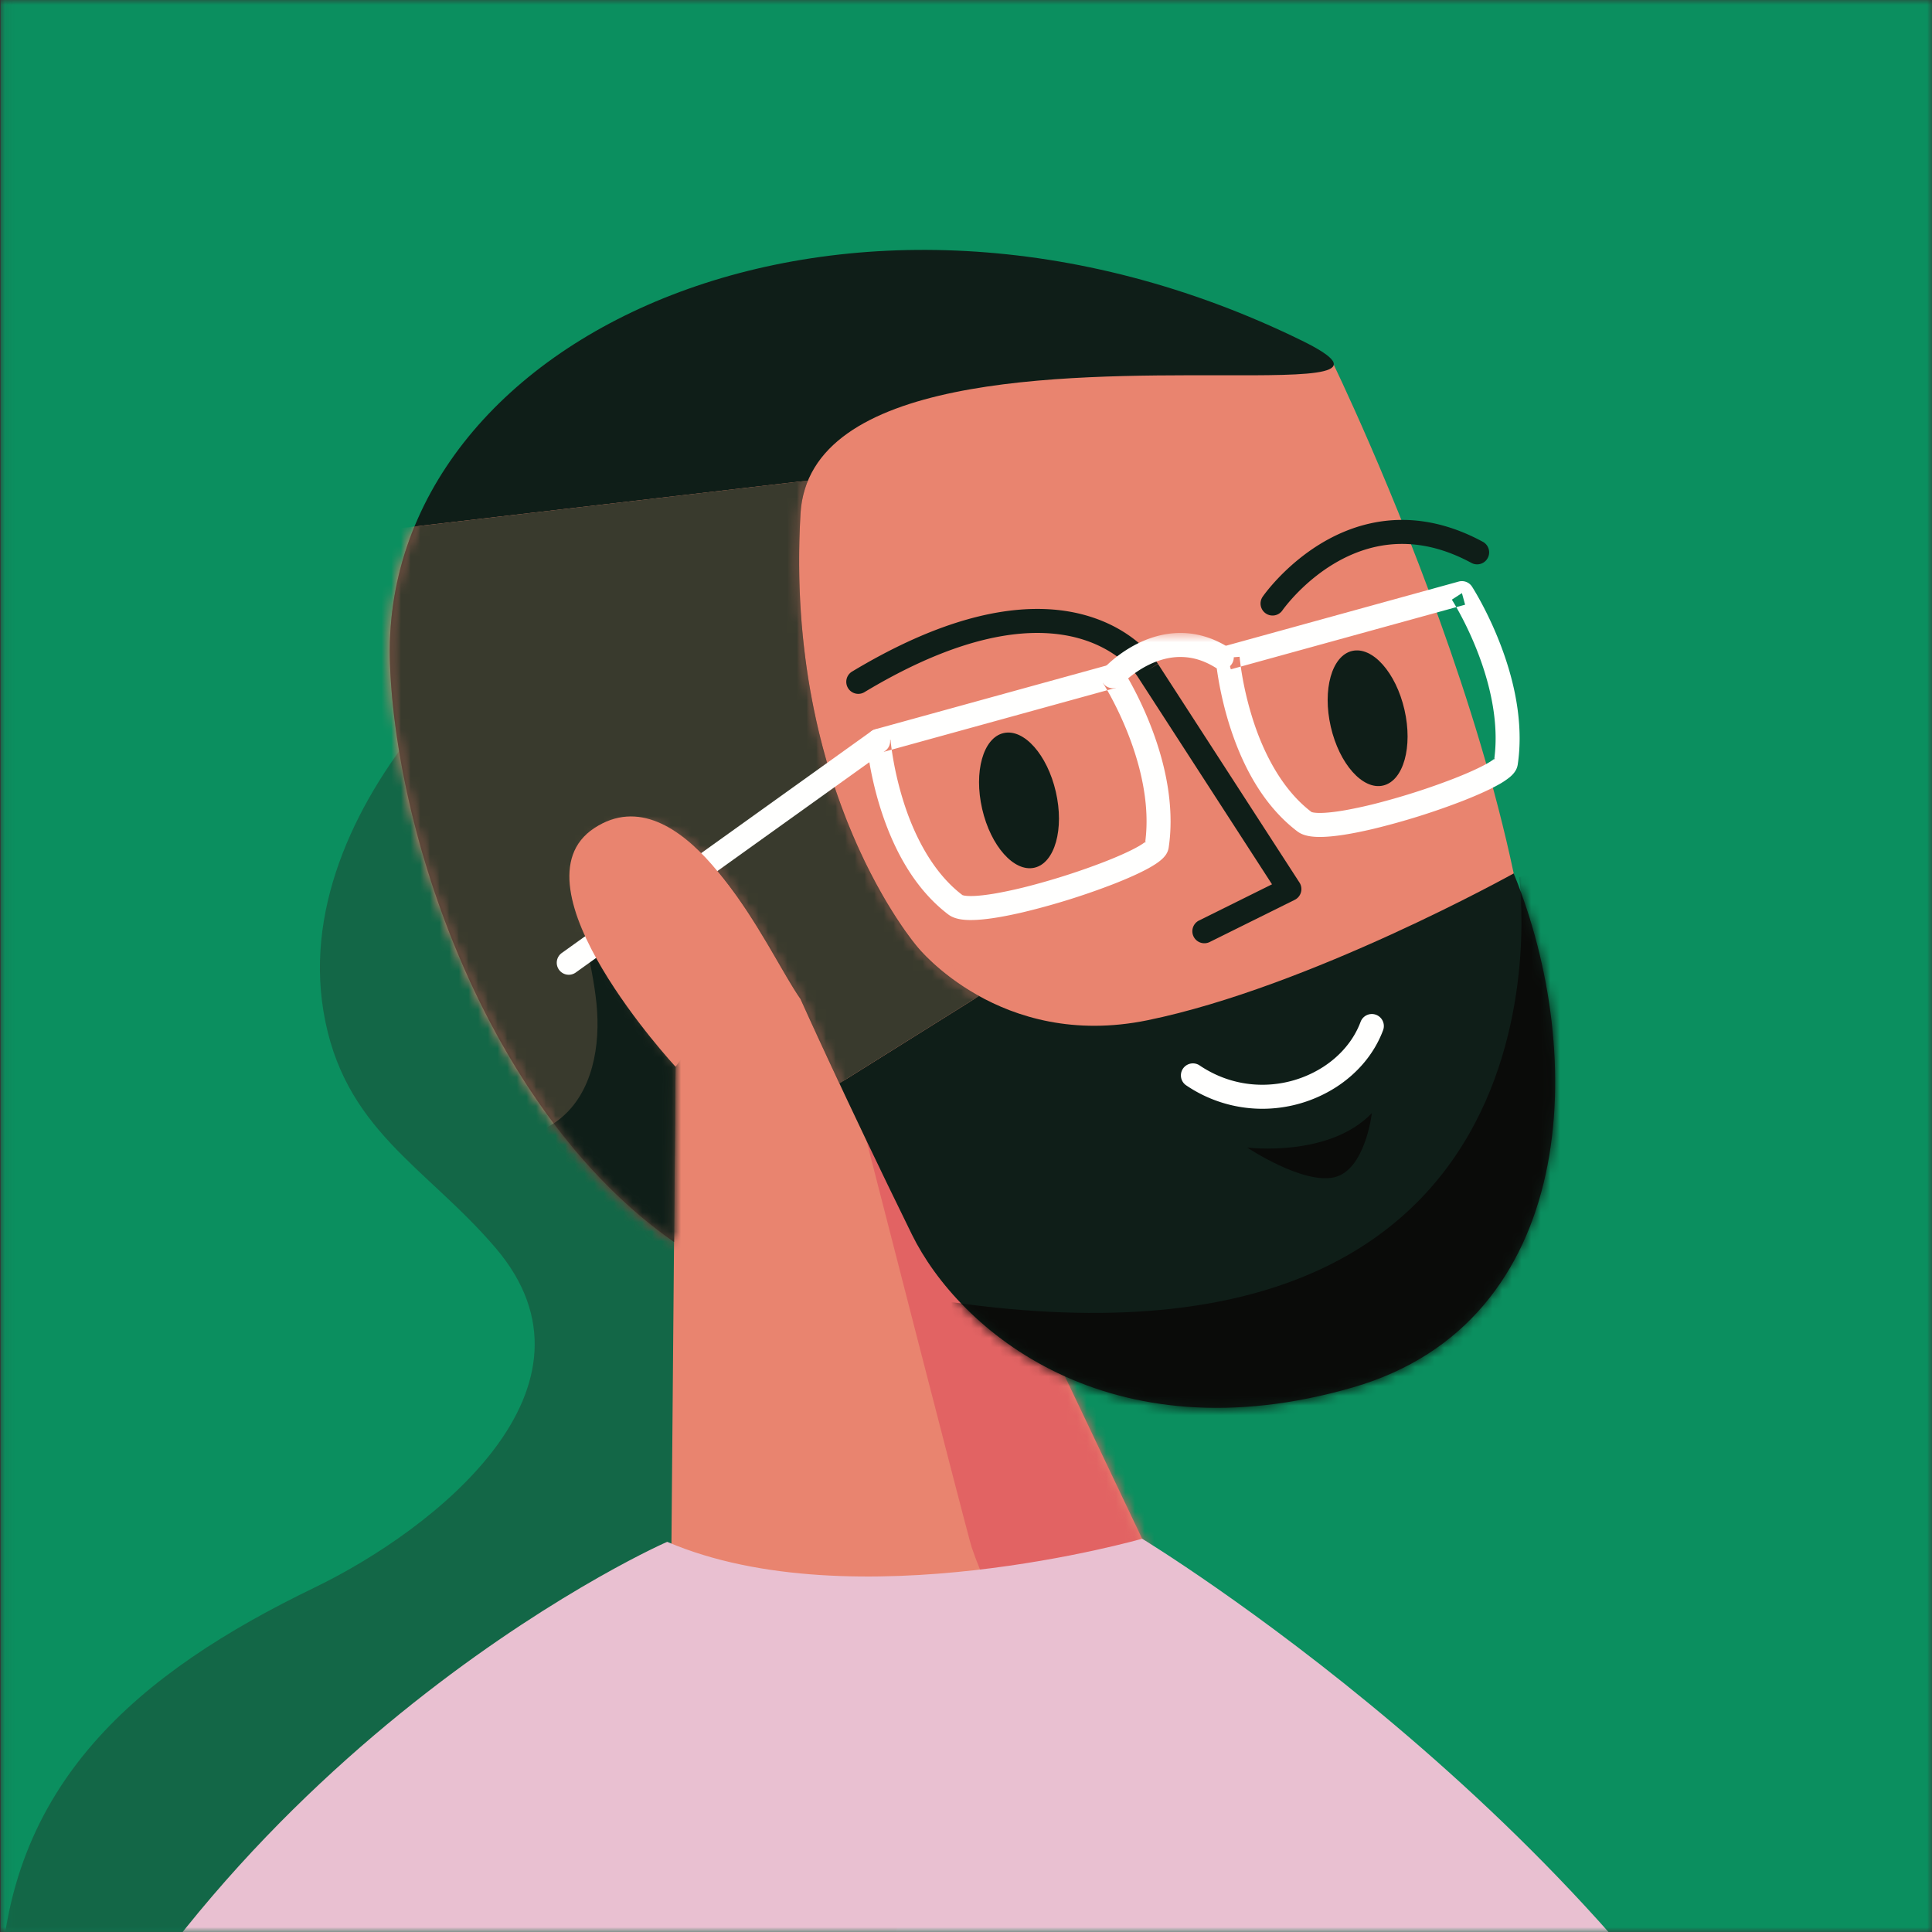 <svg width="200" height="200" xmlns="http://www.w3.org/2000/svg" xmlns:xlink="http://www.w3.org/1999/xlink"><rect width="100%" height="100%" fill="#333333" stroke="none"/><defs><path id="path-1" d="M.06 0H200v200H.06z"/><path d="m14.413 141.764.521-60.464S-.532 49.236.444 45.451C1.42 41.668 29.207.658 29.207.658l53.677 7.715s25.956 53.186 20.164 80.241c-5.793 27.055-53.144 13.652-53.144 13.652l17.674 37.153-53.165 2.345" id="path-3"/><path id="path-5" d="M.178.524h184.035V135H.178z"/><path d="M116.698 65.417S95.54 77.193 78.774 80.619c-15.257 3.119-23.789-7.577-23.789-7.577S41.184 57.168 42.869 28.175C43.704 13.79 70.154 13.82 86.135 13.85c10.118.019 16.04.039 8.609-3.601C47.973-12.654-.925 9.407.375 43.815c.688 18.231 10.32 46.414 29.401 59.753l.158-18.268s-15.686-19.381-7.683-23.97c9.698-5.561 17.183 12.234 20.618 17.088 0 0 4.518 10.094 11.527 24.367 4.844 9.866 20.317 23.191 45.689 15.829 23.32-6.766 24.286-34.385 16.613-53.197" id="path-7"/></defs><g id="mattatar" stroke="none" stroke-width="1" fill="none" fill-rule="evenodd"><g id="Group-4"><mask id="mask-2" fill="#fff"><use xlink:href="#path-1"/></mask><path id="Fill-1" fill="#0B8F5F" mask="url('#mask-2')" d="M.06 200H200V0H.06z"/><path d="M60.711 225.553c11.434-3.504 22.016-8.643 27.905-17.618 9.835-14.988 8.986-35.245 7.206-52.315-3.135-30.067-14.311-75.206-50.554-79.595l-1.166-1.824c-7.031 8.33-12.46 19.257-10.625 30.442 2.018 12.304 10.597 16.076 17.82 24.536 12.311 14.419-6.172 29.088-18.739 35.167C14.408 173.125.487 184.619 0 206.265c-.186 8.297 2.203 15.588 6.702 20.564 17.994-.703 36-1.118 54.009-1.276" id="Fill-3" fill="#136747" mask="url('#mask-2')"/></g><path d="m69.413 170.764.521-60.464s-15.466-32.064-14.49-35.849c.976-3.783 28.763-44.793 28.763-44.793l53.677 7.715s25.956 53.186 20.164 80.241c-5.793 27.055-53.144 13.652-53.144 13.652l17.674 37.153-53.165 2.345" id="Fill-5" fill="#E9846F"/><g id="Group-8" transform="translate(55 29)"><mask id="mask-4" fill="#fff"><use xlink:href="#path-3"/></mask><path d="M34.696 89.08s10.5 40.933 10.887 42.08c8.528 25.283 31.748 8.228 27.627-5.448L49.071 89.08H34.696" id="Fill-6" fill="#E26363" mask="url('#mask-4')"/></g><path d="M109.299 81.969c.886 3.847-.102 7.364-2.209 7.854-2.105.49-4.53-2.232-5.416-6.08-.885-3.847.104-7.363 2.209-7.853 2.106-.49 4.531 2.231 5.416 6.079" id="Fill-9" fill="#0F1E18"/><path d="M145.388 73.465c.886 3.847-.102 7.363-2.209 7.854-2.105.489-4.53-2.232-5.416-6.079-.885-3.848.104-7.364 2.209-7.854 2.106-.49 4.531 2.231 5.416 6.079" id="Fill-10" fill="#0F1E18"/><path d="m125.208 97.526 8.822-4.375c.318-.158.552-.441.646-.784a1.239 1.239 0 0 0-.154-1.004L119.86 68.704l-1.043.675 1.055-.656c-.064-.101-.956-1.51-2.963-2.913-2.002-1.404-5.137-2.778-9.526-2.774-4.833.001-11.138 1.641-19.22 6.511a1.244 1.244 0 0 0 1.283 2.129c7.811-4.707 13.678-6.155 17.937-6.155 3.872.004 6.454 1.18 8.103 2.327a10.233 10.233 0 0 1 1.779 1.562c.185.208.318.377.4.488l.085.12.015.023.001.001.648-.412-.652.406.004.006.648-.412-.652.406.012.018 13.904 21.489-7.574 3.756a1.243 1.243 0 0 0 1.104 2.227" id="Fill-11" fill="#0F1E18"/><path d="m132.763 63.175-.126-.087.125.088.001-.001-.126-.087.125.088c.032-.048 1.28-1.812 3.45-3.521 2.177-1.716 5.23-3.352 8.936-3.349 2.144.002 4.536.536 7.198 1.98a1.243 1.243 0 0 0 1.186-2.184c-2.986-1.624-5.818-2.283-8.384-2.282-4.53.003-8.142 2.017-10.591 3.976-2.455 1.965-3.794 3.903-3.84 3.967a1.243 1.243 0 1 0 2.046 1.412" id="Fill-12" fill="#0F1E18"/><path d="m115.203 70.001-.331-1.198-24.253 6.688a1.241 1.241 0 0 0-.908 1.297c.005.059.243 3.049 1.395 6.764 1.159 3.707 3.214 8.186 7.059 11.113.376.28.755.396 1.134.475.38.075.774.102 1.199.102 1.455-.004 3.323-.322 5.401-.805a73.413 73.413 0 0 0 9.445-2.95c1.409-.555 2.636-1.102 3.574-1.62.471-.263.869-.513 1.211-.793.171-.142.33-.291.481-.485a1.79 1.79 0 0 0 .368-.826c.138-.919.199-1.837.199-2.744-.004-4.114-1.244-8.003-2.464-10.888-1.224-2.884-2.44-4.763-2.467-4.806a1.249 1.249 0 0 0-1.374-.522l.331 1.198-1.043.676.008.013c.112.175 1.258 2 2.363 4.666 1.109 2.665 2.164 6.171 2.16 9.663 0 .795-.053 1.59-.171 2.376l.776.116-.68-.402a.79.79 0 0 0-.096.286l.776.116-.68-.402.337.199-.311-.238-.026.039.337.199-.311-.238-.001.001c-.042.056-.358.305-.819.561-.814.464-2.092 1.04-3.581 1.617a72.153 72.153 0 0 1-7.503 2.419 46.607 46.607 0 0 1-3.562.797c-1.074.19-2.013.293-2.678.292-.311 0-.56-.023-.713-.054l-.148-.04-.01-.004-.089.193.127-.168-.038-.025-.089.193.127-.168c-3.191-2.402-5.12-6.416-6.185-9.869a34.22 34.22 0 0 1-1.05-4.427 28.385 28.385 0 0 1-.193-1.334c-.019-.156-.031-.275-.039-.354l-.008-.087-.002-.022-1.239.098.331 1.198 24.253-6.688-.33-1.198-1.043.676 1.043-.676" id="Fill-13" fill="#FFFFFE"/><path d="m151.338 61.4-.331-1.198-24.254 6.689a1.24 1.24 0 0 0-.908 1.296c.006.059.244 3.05 1.396 6.764 1.159 3.707 3.213 8.186 7.058 11.113.377.28.756.396 1.134.475.381.075.775.102 1.2.102 1.455-.004 3.322-.322 5.4-.805a73.271 73.271 0 0 0 9.446-2.95c1.409-.555 2.636-1.101 3.574-1.62a8.142 8.142 0 0 0 1.211-.793c.171-.142.33-.291.481-.485.146-.195.305-.443.367-.826.138-.919.199-1.836.199-2.743-.004-4.114-1.244-8.003-2.464-10.889-1.223-2.884-2.44-4.763-2.467-4.806a1.247 1.247 0 0 0-1.373-.522l.331 1.198-1.043.676.008.013c.112.175 1.258 2 2.363 4.667 1.108 2.665 2.164 6.171 2.16 9.663 0 .795-.054 1.589-.172 2.375l.777.116-.68-.402a.798.798 0 0 0-.097.285l.777.117-.68-.402.336.199-.31-.238-.026.039.336.199-.31-.238-.001.001c-.042.056-.358.305-.819.561-.814.464-2.092 1.04-3.581 1.617a72.095 72.095 0 0 1-7.504 2.419 46.082 46.082 0 0 1-3.561.796c-1.074.191-2.013.294-2.678.293-.311 0-.561-.023-.714-.054l-.148-.04-.01-.004-.088.192.127-.167-.039-.025-.088.192.127-.167c-3.192-2.402-5.121-6.415-6.186-9.869a34.172 34.172 0 0 1-1.05-4.426 28.39 28.39 0 0 1-.231-1.689l-.009-.087-.002-.022-1.238.099.33 1.198 24.254-6.689-.33-1.198-1.043.676 1.043-.676" id="Fill-14" fill="#FFFFFE"/><g id="Group-18" transform="translate(2 65)"><mask id="mask-6" fill="#fff"><use xlink:href="#path-5"/></mask><path d="m114.121 5.839-.06-.055.059.056.001-.001-.06-.055.059.056c.039-.043.741-.782 1.847-1.482 1.109-.705 2.599-1.352 4.228-1.348 1.115.003 2.314.283 3.633 1.102a1.243 1.243 0 0 0 1.316-2.109C123.455.946 121.748.521 120.195.524c-2.359.004-4.321.931-5.689 1.818-1.371.894-2.173 1.77-2.221 1.822a1.242 1.242 0 1 0 1.836 1.675" id="Fill-15" fill="#FFFFFE" mask="url('#mask-6')"/><path d="M78.076 160.473c35.4.038 70.78.995 106.137 2.551-20.709-40.054-67.978-68.736-67.978-68.736s-29.884 8.581-49.157.326c.6-.332-44.972 19.656-66.9 67.41 25.949-1.084 51.924-1.58 77.898-1.551" id="Fill-17" fill="#E9C0D1" mask="url('#mask-6')"/></g><path d="M156.698 90.417s-21.158 11.776-37.924 15.202c-15.257 3.119-23.789-7.577-23.789-7.577S81.184 82.168 82.869 53.175c.835-14.385 27.285-14.355 43.266-14.325 10.118.019 16.04.039 8.609-3.601-46.771-22.903-95.669-.842-94.369 33.566.688 18.231 10.32 46.414 29.401 59.753l.158-18.268s-15.686-19.381-7.683-23.97c9.698-5.561 17.183 12.234 20.618 17.088 0 0 4.518 10.094 11.527 24.367 4.844 9.866 20.317 23.191 45.689 15.829 23.32-6.766 24.286-34.385 16.613-53.197" id="Fill-19" fill="#0F1E18"/><g id="Group-25" transform="translate(40 25)"><mask id="mask-8" fill="#fff"><use xlink:href="#path-7"/></mask><path d="m43.653 24.749-65.029 7.592S15.4 152.608 46.892 87.15l14.458-9.046S47.116 63.822 45.384 44.285c-1.731-19.536-2.153-13.381-1.731-19.536" id="Fill-20" fill="#E9846F" mask="url('#mask-8')"/><path d="M29.776 103.568C13.607 92.265 4.222 70.3 1.316 52.766.793 49.609.48 46.597.375 43.815a34.815 34.815 0 0 1-.026-1.329 33.88 33.88 0 0 1 2.556-12.98l40.734-4.755a10.387 10.387 0 0 0-.77 3.424 84.155 84.155 0 0 0-.143 4.88c.003 25.89 12.259 39.987 12.259 39.987s2.2 2.758 6.362 5.064L46.892 87.15c-2.557-5.457-4.023-8.732-4.023-8.732-2.979-4.21-9.004-18.152-16.878-18.152-1.204 0-2.454.326-3.74 1.064-1.079.619-1.728 1.506-2.042 2.579a6.308 6.308 0 0 0-.233 1.762c-.003 7.322 9.958 19.629 9.958 19.629l-.158 18.268" id="Fill-22" fill="#393A2D" mask="url('#mask-8')"/><path d="M20.948 64.218c-.752-.311-1.229.83-1.209 1.642.105 4.385 1.559 8.628 2.005 12.992.447 4.363-.383 9.289-3.825 12.008-2.965 2.343-7.058 2.458-10.836 2.47.266 4.297 2.643 8.144 5.047 11.717 1.741 2.585 3.638 5.231 6.398 6.678 2.748 1.442 5.985 1.504 9.088 1.526 3.996.026 8.586-.237 11.039-3.392 1.34-1.723 1.738-3.988 1.916-6.165.699-8.488-1.343-17.18-5.749-24.469-2.924-4.838-6.813-9.008-10.672-13.14-.255-.273-.55-.566-.924-.583-.374-.017-.742.446-.5.732" id="Fill-23" fill="#0F1E18" mask="url('#mask-8')"/><path d="M117.266 65.815s7.288 53.419-58.771 43.982c0 0-.42 19.612 32.467 22.106 32.885 2.494 56.184-10.148 56.184-10.148l7.166-36.36-14.491-21.837-9.392-3.125-13.163 5.382" id="Fill-24" fill="#0A0B09" mask="url('#mask-8')"/></g><path d="M140.848 105.78c-.707 1.898-2.096 3.528-3.899 4.685a11.689 11.689 0 0 1-6.277 1.829c-2.193-.001-4.447-.617-6.525-2.026a1.244 1.244 0 0 0-1.396 2.057 14.036 14.036 0 0 0 7.921 2.455 14.17 14.17 0 0 0 7.62-2.223c2.202-1.414 3.966-3.446 4.885-5.909a1.242 1.242 0 1 0-2.329-.868" id="Fill-26" fill="#FFFFFE"/><path d="M129.108 118.794s8.464 1.068 12.904-3.565c0 0-.668 5.941-3.934 6.653-3.268.713-8.97-3.088-8.97-3.088" id="Fill-27" fill="#0A0B09"/><path d="M90.226 75.679 58.137 98.666a1.243 1.243 0 0 0 1.447 2.021L91.673 77.7a1.244 1.244 0 0 0-1.447-2.021" id="Fill-28" fill="#FFFFFE"/><path d="M69.933 110.429S52.517 91.635 61.53 85.718c9.015-5.917 17.545 11.985 17.545 11.985l-9.142 12.726" id="Fill-29" fill="#E9846F"/></g></svg>